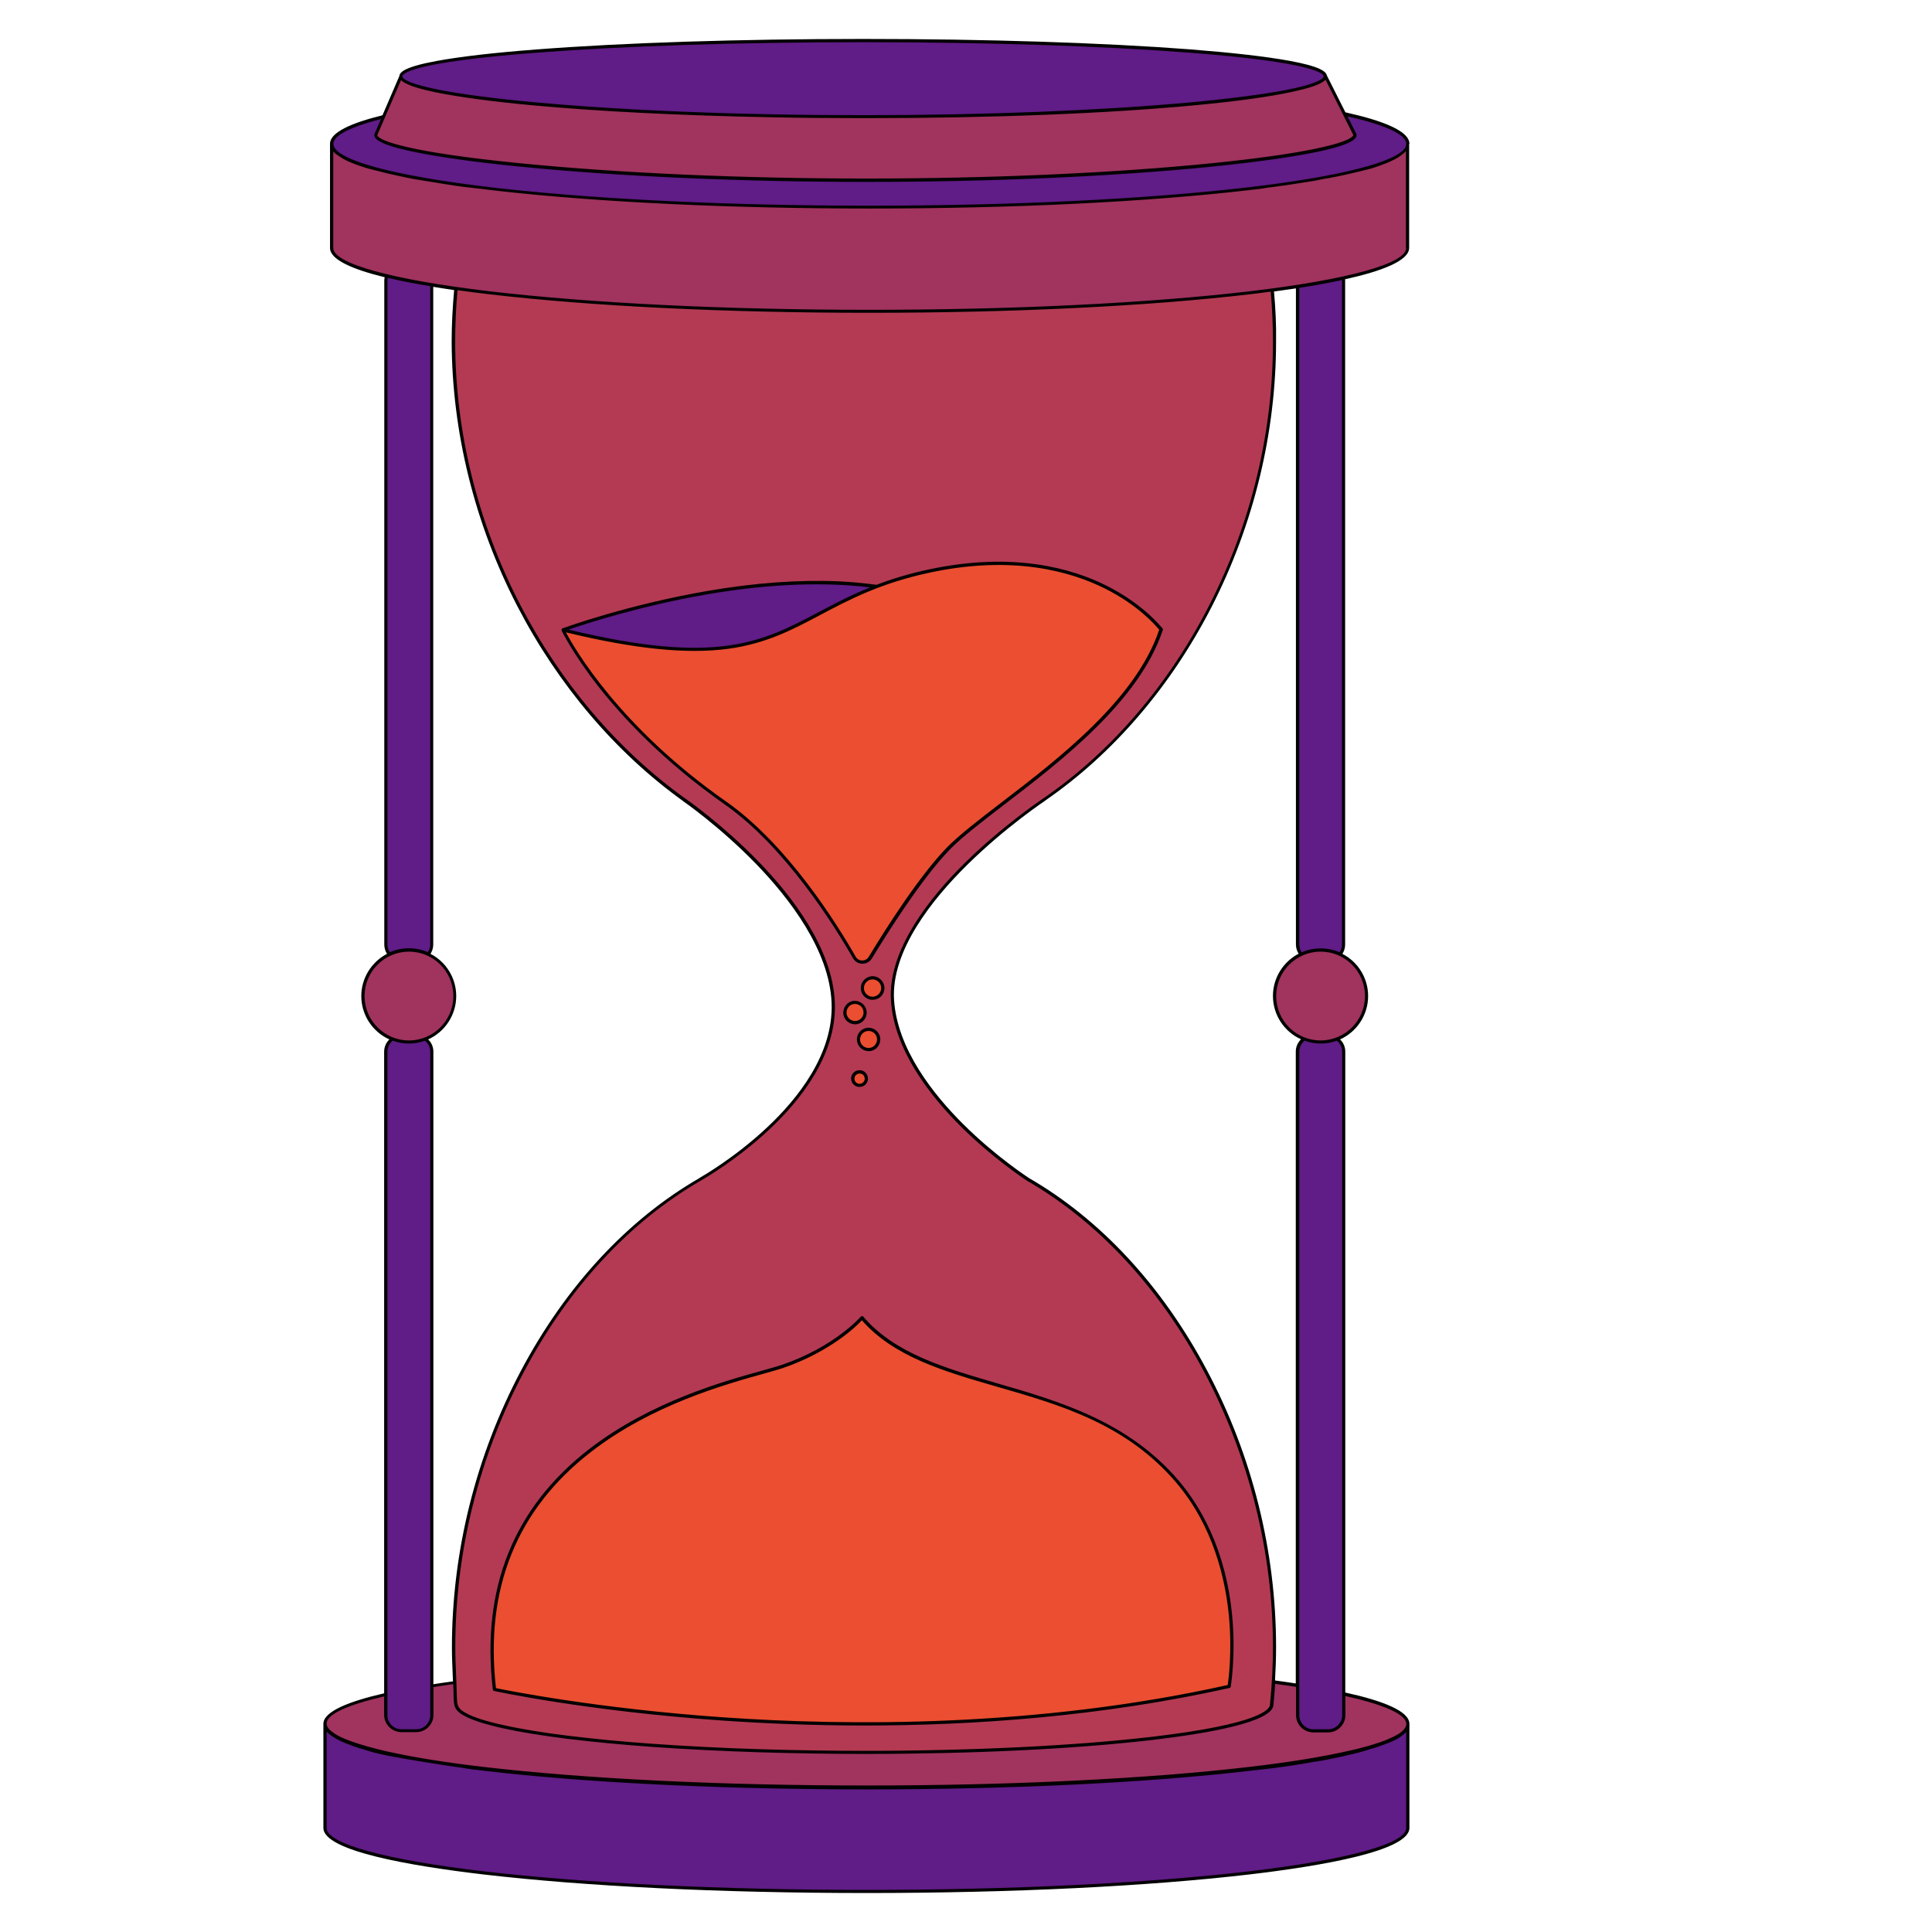 <svg xmlns="http://www.w3.org/2000/svg" xmlns:xlink="http://www.w3.org/1999/xlink" width="500" zoomAndPan="magnify" viewBox="0 0 375 375" height="500" preserveAspectRatio="xMidYMid meet" version="1.0"><defs><g/><clipPath id="eee4cd1ab6"><path d="M 63 7.461 L 273.52 7.461 L 273.52 367.461 L 63 367.461 Z M 63 7.461 " clip-rule="nonzero"/></clipPath><clipPath id="d884ce1f6d"><path d="M 63 14 L 273.52 14 L 273.52 347 L 63 347 Z M 63 14 " clip-rule="nonzero"/></clipPath><clipPath id="3e9dbb10fc"><path d="M 62.77 7.461 L 273.52 7.461 L 273.52 367.461 L 62.77 367.461 Z M 62.77 7.461 " clip-rule="nonzero"/></clipPath></defs><g fill="#000000" fill-opacity="1"><g transform="translate(154.254, 226.25)"><g><path d="M 27.406 0 L 21.469 0 L 19.312 -6.578 L 8.375 -6.578 L 6.234 0 L 0.438 0 L 10.297 -28.562 L 17.547 -28.562 Z M 13.578 -22.594 L 9.906 -11.328 L 17.75 -11.328 L 14.062 -22.594 Z M 13.578 -22.594 "/></g></g></g><g clip-path="url(#eee4cd1ab6)"><path fill="#601c87" d="M 257.262 14.793 C 257.262 18.625 217.086 22.633 167.539 22.633 C 117.988 22.633 77.816 18.625 77.816 14.793 C 77.816 10.965 117.988 7.863 167.539 7.863 C 217.086 7.863 257.262 10.988 257.262 14.793 Z M 260.941 22.102 L 262.98 26.184 C 262.98 30.016 220.641 35.008 168.141 35.008 C 115.645 35.008 72.902 30.016 72.902 26.184 L 74.438 22.633 C 67.984 24.246 64.355 26.035 64.355 27.926 C 64.355 34.73 111.109 40.25 168.797 40.25 C 226.488 40.25 273.238 34.73 273.238 27.926 C 273.266 25.809 268.805 23.84 260.941 22.102 Z M 168.168 346.918 C 110.125 346.918 63.07 341.398 63.07 334.594 L 63.07 354.805 C 63.07 361.609 110.125 367.129 168.168 367.129 C 226.211 367.129 273.266 361.609 273.266 354.805 L 273.266 334.594 C 273.266 341.422 226.211 346.918 168.168 346.918 Z M 80.789 335.953 L 77.918 335.953 C 76.254 335.953 74.891 334.594 74.891 332.93 L 74.891 204.117 C 74.891 202.453 76.254 201.094 77.918 201.094 L 80.789 201.094 C 82.453 201.094 83.812 202.453 83.812 204.117 L 83.812 332.93 C 83.84 334.594 82.477 335.953 80.789 335.953 Z M 257.789 335.953 L 254.918 335.953 C 253.254 335.953 251.891 334.594 251.891 332.93 L 251.891 204.117 C 251.891 202.453 253.254 201.094 254.918 201.094 L 257.789 201.094 C 259.453 201.094 260.812 202.453 260.812 204.117 L 260.812 332.93 C 260.812 334.594 259.453 335.953 257.789 335.953 Z M 109.242 122.285 C 109.242 122.285 142.535 109.934 170.16 113.867 C 151.586 120.973 148.156 131.859 109.242 122.285 Z M 83.84 55.293 L 83.84 183.324 C 83.84 184.988 82.477 186.352 80.816 186.352 L 77.918 186.352 C 76.254 186.352 74.891 184.988 74.891 183.324 L 74.891 54.512 C 74.891 54.188 74.941 53.859 75.043 53.555 C 77.59 54.16 80.512 54.742 83.84 55.293 Z M 260.762 53.984 C 260.789 54.16 260.812 54.336 260.812 54.539 L 260.812 183.352 C 260.812 185.016 259.453 186.375 257.789 186.375 L 254.918 186.375 C 253.254 186.375 251.891 185.016 251.891 183.352 L 251.891 55.598 C 255.168 55.094 258.168 54.539 260.762 53.984 Z M 260.762 53.984 " fill-opacity="1" fill-rule="nonzero"/></g><path fill="#b43a53" d="M 247.43 66.332 C 247.43 62.957 247.281 59.605 246.953 56.305 C 227.824 58.848 199.898 60.438 168.824 60.438 C 136.562 60.438 107.707 58.723 88.551 56 C 88.223 59.379 88.047 62.832 88.047 66.309 C 88.047 102.93 106.875 136.625 132.734 155.199 C 132.734 155.199 160.934 174.578 161.742 194.668 C 162.496 214.023 135.984 228.891 135.984 228.891 C 107.781 245.121 88.074 281.668 88.074 319.75 C 88.074 323.352 88.25 326.906 88.602 330.41 C 88.527 330.562 88.5 330.711 88.5 330.887 C 88.5 336.004 123.961 340.164 167.688 340.164 C 211.414 340.164 246.875 336.004 246.875 330.887 C 247.254 327.234 247.457 323.527 247.457 319.75 C 247.457 281.668 227.746 245.148 199.547 228.891 C 199.547 228.891 174.492 212.789 173.309 194.164 C 172.125 175.539 202.77 155.223 202.77 155.223 C 229.082 137.078 247.43 102.93 247.43 66.332 Z M 109.242 122.285 C 109.242 122.285 142.535 109.934 170.16 113.867 C 151.586 120.973 148.156 131.859 109.242 122.285 Z M 109.242 122.285 " fill-opacity="1" fill-rule="nonzero"/><path fill="#eb4e31" d="M 180.418 110.844 C 207.434 105.047 221.219 117.598 224.547 121.227 C 225.051 121.781 225.227 122.586 224.949 123.293 C 218.043 141.793 192.363 156.184 184.098 164.625 C 178.754 170.094 172.199 180.426 169.074 185.543 C 168.27 186.855 166.352 186.828 165.598 185.492 C 161.891 179.066 152.414 163.996 140.723 155.805 C 117.383 139.473 109.242 122.258 109.242 122.258 C 154.355 133.375 151.762 116.992 180.418 110.844 Z M 95.988 327.914 C 95.988 327.914 166.758 343.391 238.586 327.336 C 238.586 327.336 242.641 304.172 228.555 287.59 C 210.457 266.32 180.719 271.461 167.336 255.785 C 167.336 255.785 162.27 261.707 151.812 265.262 C 142.738 268.309 90.09 277.586 95.988 327.914 Z M 169.402 189.801 C 168.293 189.777 167.387 190.66 167.359 191.742 C 167.336 192.852 168.219 193.758 169.301 193.785 C 170.41 193.809 171.316 192.926 171.344 191.844 C 171.367 190.734 170.512 189.828 169.402 189.801 Z M 166 194.566 C 164.918 194.539 164.008 195.398 163.984 196.48 C 163.957 197.566 164.816 198.473 165.898 198.496 C 166.984 198.523 167.891 197.664 167.914 196.582 C 167.941 195.5 167.086 194.59 166 194.566 Z M 168.621 199.809 C 167.539 199.781 166.629 200.641 166.605 201.723 C 166.578 202.809 167.438 203.715 168.52 203.738 C 169.605 203.766 170.512 202.906 170.535 201.824 C 170.562 200.742 169.707 199.832 168.621 199.809 Z M 166.855 208.051 C 166.125 208.023 165.52 208.605 165.496 209.336 C 165.473 210.066 166.051 210.672 166.781 210.695 C 167.512 210.723 168.117 210.141 168.141 209.41 C 168.168 208.652 167.59 208.051 166.855 208.051 Z M 166.855 208.051 " fill-opacity="1" fill-rule="nonzero"/><g clip-path="url(#d884ce1f6d)"><path fill="#a1335f" d="M 257.262 14.742 L 263.008 26.16 C 263.008 29.992 220.664 34.98 168.168 34.98 C 115.672 34.98 72.926 29.992 72.926 26.16 L 77.816 14.793 C 77.992 18.551 115.672 22.633 168.168 22.633 C 220.641 22.633 257.133 18.5 257.262 14.742 Z M 260.812 328.797 L 260.812 332.93 C 260.812 334.594 259.453 335.953 257.789 335.953 L 254.918 335.953 C 253.254 335.953 251.891 334.594 251.891 332.93 L 251.891 327.16 C 250.406 326.93 248.844 326.703 247.23 326.477 C 247.129 327.941 247.027 329.402 246.875 330.863 C 246.875 335.98 211.414 340.137 167.688 340.137 C 123.961 340.137 88.5 335.98 88.5 330.863 C 88.5 330.711 88.527 330.562 88.602 330.383 C 88.477 329.125 88.375 327.863 88.301 326.578 C 86.762 326.781 85.277 327.008 83.84 327.234 L 83.84 332.906 C 83.84 334.566 82.477 335.93 80.816 335.93 L 77.918 335.93 C 76.254 335.93 74.891 334.566 74.891 332.906 L 74.891 328.898 C 67.355 330.586 63.098 332.527 63.098 334.566 C 63.098 341.371 110.152 346.891 168.191 346.891 C 226.234 346.891 273.289 341.371 273.289 334.566 C 273.266 332.5 268.754 330.535 260.812 328.797 Z M 168.824 40.223 C 111.133 40.223 64.383 34.703 64.383 27.898 L 64.383 48.137 C 64.383 54.941 111.133 60.461 168.824 60.461 C 226.512 60.461 273.266 54.941 273.266 48.137 L 273.266 27.926 C 273.266 34.703 226.488 40.223 168.824 40.223 Z M 79.352 184.383 C 74.414 184.383 70.43 188.391 70.43 193.305 C 70.43 198.246 74.438 202.227 79.352 202.227 C 84.266 202.227 88.273 198.219 88.273 193.305 C 88.273 188.391 84.293 184.383 79.352 184.383 Z M 256.352 184.383 C 251.414 184.383 247.43 188.391 247.43 193.305 C 247.43 198.246 251.438 202.227 256.352 202.227 C 261.293 202.227 265.273 198.219 265.273 193.305 C 265.273 188.391 261.266 184.383 256.352 184.383 Z M 256.352 184.383 " fill-opacity="1" fill-rule="nonzero"/></g><g clip-path="url(#3e9dbb10fc)"><path fill="#020101" d="M 214.793 113.691 C 208.09 110.312 196.648 107.035 180.34 110.516 C 176.434 111.348 173.082 112.379 170.133 113.512 C 167.766 113.188 165.32 112.957 162.75 112.832 C 155.113 112.504 146.57 113.109 137.344 114.699 C 121.645 117.395 109.27 121.93 109.145 121.98 C 109.117 121.98 109.117 122.008 109.094 122.008 C 109.094 122.008 109.066 122.008 109.066 122.031 C 109.043 122.059 109.016 122.059 109.016 122.082 C 109.016 122.082 109.016 122.082 109.016 122.109 C 108.992 122.133 108.992 122.133 108.992 122.156 C 108.992 122.156 108.992 122.184 108.992 122.184 C 108.992 122.207 108.992 122.207 108.992 122.234 C 108.992 122.234 108.992 122.258 108.992 122.258 C 108.992 122.285 108.992 122.285 108.992 122.309 C 108.992 122.309 108.992 122.336 108.992 122.336 C 108.992 122.359 108.992 122.359 109.016 122.387 C 109.016 122.387 109.016 122.387 109.016 122.41 C 109.043 122.461 111.133 126.82 116.047 133.121 C 120.586 138.918 128.523 147.613 140.598 156.082 C 152.441 164.371 162.02 179.773 165.57 185.996 C 165.949 186.652 166.629 187.055 167.387 187.055 C 167.387 187.055 167.41 187.055 167.41 187.055 C 168.168 187.055 168.824 186.676 169.227 186.047 C 171.949 181.562 178.879 170.496 184.398 164.852 C 186.742 162.457 190.523 159.559 194.883 156.207 C 205.973 147.715 221.168 136.043 225.707 122.258 C 225.73 122.156 225.73 122.059 225.656 121.98 C 225.453 121.805 222.102 117.371 214.793 113.691 Z M 137.445 115.328 C 146.57 113.766 158.012 112.684 168.875 114.016 C 165.066 115.555 161.867 117.242 158.918 118.805 C 147.98 124.602 139.309 129.191 110.352 122.207 C 113.578 121.098 124.363 117.57 137.445 115.328 Z M 194.43 155.727 C 190.043 159.082 186.262 162.004 183.871 164.422 C 178.5 169.918 172 180.125 168.621 185.719 C 168.344 186.172 167.867 186.449 167.336 186.426 C 166.809 186.426 166.328 186.148 166.074 185.668 C 162.496 179.395 152.871 163.918 140.898 155.551 C 120.359 141.188 111.535 125.938 109.848 122.738 C 123.281 125.988 133.285 126.996 141.301 125.938 C 148.711 124.93 153.801 122.234 159.223 119.359 C 164.691 116.461 170.863 113.188 180.465 111.145 C 196.598 107.691 207.863 110.918 214.492 114.246 C 220.992 117.496 224.395 121.477 225 122.234 C 220.465 135.766 205.418 147.309 194.43 155.727 Z M 273.566 27.898 C 273.566 25.402 268.273 23.387 261.141 21.801 L 257.539 14.641 C 257.41 13.938 256.352 12.902 250.227 11.793 C 245.691 10.965 239.215 10.23 230.973 9.578 C 214.035 8.293 191.504 7.559 167.539 7.559 C 143.57 7.559 121.012 8.293 104.078 9.602 C 95.836 10.23 89.359 10.988 84.82 11.82 C 78.469 12.98 77.562 14.039 77.512 14.77 L 74.238 22.379 C 68.262 23.84 64.055 25.68 64.055 27.898 L 64.055 48.137 C 64.055 50.406 68.465 52.297 74.664 53.809 C 74.613 54.035 74.59 54.285 74.59 54.539 L 74.59 183.352 C 74.59 184.004 74.793 184.637 75.117 185.141 C 72.172 186.676 70.129 189.777 70.129 193.332 C 70.129 197.086 72.371 200.312 75.574 201.75 C 74.969 202.355 74.562 203.184 74.562 204.117 L 74.562 328.672 C 67.734 330.234 62.77 332.199 62.77 334.594 L 62.77 354.805 C 62.77 359.266 79.656 362.164 93.82 363.828 C 113.68 366.148 140.09 367.434 168.168 367.434 C 196.242 367.434 222.656 366.148 242.516 363.828 C 256.68 362.164 273.566 359.242 273.566 354.805 L 273.566 334.594 C 273.566 332.098 268.273 330.082 261.117 328.52 L 261.117 204.117 C 261.117 203.184 260.738 202.355 260.109 201.75 C 263.309 200.312 265.551 197.062 265.551 193.332 C 265.551 189.777 263.535 186.676 260.562 185.141 C 260.891 184.609 261.09 184.004 261.09 183.352 L 261.09 54.512 C 261.09 54.414 261.09 54.312 261.066 54.211 C 268.223 52.625 273.516 50.605 273.516 48.113 L 273.516 27.898 C 273.566 27.926 273.566 27.926 273.566 27.898 Z M 104.129 10.23 C 121.062 8.922 143.594 8.191 167.539 8.191 C 191.48 8.191 214.012 8.922 230.949 10.23 C 255.094 12.098 256.855 14.289 256.934 14.793 C 256.883 15.297 255.824 15.902 253.43 16.582 C 252.57 16.836 251.488 17.086 250.129 17.363 C 245.617 18.273 238.988 19.129 230.922 19.883 C 213.434 21.473 190.977 22.355 167.715 22.355 C 161.516 22.355 155.391 22.305 149.441 22.18 C 132.734 21.852 117.055 21.07 104.102 19.883 C 96.062 19.152 89.41 18.273 84.898 17.363 C 79.805 16.332 78.496 15.5 78.195 15.07 C 78.145 14.996 78.094 14.895 78.094 14.82 C 78.145 14.34 79.527 12.121 104.129 10.23 Z M 77.84 15.551 C 78.094 15.801 78.496 16.078 79.176 16.383 C 80.211 16.859 81.898 17.363 84.57 17.918 C 88.98 18.828 95.484 19.707 103.348 20.438 C 116.199 21.625 132.152 22.43 149.469 22.758 C 155.391 22.883 161.438 22.934 167.539 22.934 C 167.613 22.934 167.664 22.934 167.738 22.934 C 167.891 22.934 168.016 22.934 168.168 22.934 C 192.465 22.934 215.273 22.027 232.383 20.391 C 240.098 19.656 246.449 18.777 250.73 17.844 C 251.539 17.668 252.27 17.492 252.898 17.34 C 255.648 16.633 256.805 16.004 257.285 15.473 L 262.68 26.211 C 262.453 27.27 256.48 29.539 235.234 31.68 C 216.18 33.594 192.363 34.652 168.168 34.652 C 143.949 34.652 120.055 33.594 100.902 31.68 C 79.43 29.562 73.43 27.293 73.227 26.234 Z M 70.758 193.332 C 70.758 188.594 74.613 184.711 79.379 184.711 C 84.141 184.711 87.996 188.566 87.996 193.332 C 87.996 198.07 84.141 201.949 79.379 201.949 C 74.613 201.949 70.758 198.07 70.758 193.332 Z M 75.195 183.324 L 75.195 54.512 C 75.195 54.312 75.219 54.109 75.27 53.934 C 77.789 54.539 80.613 55.066 83.512 55.547 L 83.512 183.301 C 83.512 183.855 83.336 184.383 83.031 184.812 C 81.898 184.309 80.664 184.055 79.352 184.055 C 78.043 184.055 76.809 184.332 75.672 184.812 C 75.371 184.41 75.195 183.879 75.195 183.324 Z M 100.422 117.672 C 108.359 132.969 119.449 146.023 132.504 155.426 C 132.531 155.449 132.531 155.449 132.555 155.477 C 132.633 155.527 139.664 160.391 146.719 167.648 C 153.195 174.328 161.012 184.434 161.414 194.691 C 161.793 204.57 154.836 213.266 148.914 218.812 C 142.484 224.859 135.859 228.59 135.809 228.613 C 135.781 228.613 135.781 228.641 135.758 228.664 C 121.82 236.707 109.848 249.609 101.152 265.992 C 92.383 282.523 87.719 301.125 87.719 319.75 C 87.719 321.562 87.797 323.402 87.871 325.191 C 87.898 325.57 87.898 325.949 87.922 326.352 C 86.637 326.527 85.375 326.703 84.117 326.906 L 84.117 204.117 C 84.117 203.184 83.738 202.355 83.109 201.75 C 86.309 200.312 88.551 197.062 88.551 193.332 C 88.551 189.777 86.535 186.676 83.562 185.141 C 83.891 184.609 84.09 184.004 84.09 183.352 L 84.09 55.672 C 85.426 55.898 86.789 56.102 88.148 56.305 C 87.848 59.656 87.668 63.031 87.668 66.359 C 87.746 83.898 92.129 101.668 100.422 117.672 Z M 247.281 56.582 C 248.691 56.379 250.129 56.176 251.539 55.977 L 251.539 183.324 C 251.539 183.98 251.742 184.609 252.066 185.113 C 249.121 186.652 247.078 189.754 247.078 193.305 C 247.078 197.062 249.32 200.285 252.523 201.723 C 251.918 202.328 251.512 203.16 251.512 204.094 L 251.512 326.754 C 250.18 326.555 248.844 326.352 247.48 326.176 C 247.605 324.008 247.684 321.84 247.684 319.699 C 247.684 301.074 243.047 282.473 234.25 265.941 C 225.555 249.559 213.582 236.656 199.645 228.613 C 199.645 228.613 199.621 228.59 199.621 228.59 C 199.57 228.539 193.297 224.508 186.996 218.23 C 181.199 212.484 174.141 203.613 173.535 194.086 C 172.93 184.586 180.922 174.578 187.727 167.875 C 195.137 160.566 202.77 155.477 202.848 155.426 C 202.871 155.426 202.871 155.402 202.898 155.375 C 216.055 146.301 227.219 133.297 235.184 117.773 C 243.348 101.82 247.684 84 247.684 66.258 C 247.734 63.082 247.582 59.832 247.281 56.582 Z M 234.68 117.547 C 226.766 132.996 215.648 145.926 202.543 154.945 C 202.52 154.945 202.52 154.973 202.492 154.973 C 201.789 155.449 194.453 160.441 187.32 167.449 C 180.418 174.254 172.328 184.41 172.93 194.164 C 173.535 203.891 180.695 212.887 186.59 218.734 C 192.613 224.707 198.586 228.664 199.242 229.117 C 199.27 229.145 199.293 229.145 199.32 229.168 C 213.18 237.16 225.074 249.988 233.719 266.27 C 242.441 282.727 247.078 301.199 247.078 319.75 C 247.078 323.43 246.875 327.16 246.5 330.836 C 246.5 330.836 246.5 330.863 246.5 330.863 C 246.5 331.695 244.836 334.617 223.59 337.113 C 208.645 338.852 188.785 339.836 167.637 339.836 C 164.488 339.836 161.336 339.809 158.238 339.758 C 154.531 339.711 150.828 339.633 147.223 339.508 C 143.672 339.406 140.168 339.254 136.816 339.078 C 133.488 338.902 130.211 338.727 127.113 338.5 C 123.988 338.273 121.09 338.047 118.242 337.77 C 115.395 337.492 112.797 337.215 110.301 336.91 C 107.809 336.609 105.539 336.281 103.422 335.93 C 101.277 335.574 99.414 335.223 97.727 334.844 C 95.988 334.469 94.574 334.09 93.316 333.688 C 92.383 333.383 91.301 333.004 90.34 332.449 C 89.434 331.945 88.879 331.441 88.754 330.512 C 88.703 330.156 88.703 329.805 88.68 329.453 C 88.652 327.988 88.578 326.504 88.527 325.09 C 88.449 323.328 88.375 321.488 88.375 319.672 C 88.375 301.148 92.988 282.648 101.734 266.191 C 110.379 249.887 122.273 237.059 136.137 229.094 C 136.16 229.094 136.16 229.07 136.184 229.07 C 136.891 228.664 143.191 224.984 149.34 219.215 C 155.363 213.57 162.445 204.723 162.043 194.617 C 161.641 184.156 153.727 173.898 147.148 167.145 C 140.395 160.188 133.641 155.426 132.961 154.945 C 132.961 154.945 132.934 154.922 132.91 154.922 C 119.902 145.57 108.867 132.594 100.953 117.344 C 92.711 101.418 88.352 83.773 88.352 66.285 C 88.352 62.98 88.5 59.656 88.805 56.328 C 90.844 56.605 92.91 56.883 94.902 57.109 C 114.637 59.43 140.871 60.715 168.797 60.715 C 196.699 60.715 222.957 59.43 242.691 57.109 C 244.004 56.957 245.312 56.781 246.648 56.605 C 246.926 59.832 247.078 63.082 247.078 66.285 C 247.102 83.977 242.82 101.668 234.68 117.547 Z M 75.195 204.117 C 75.195 203.262 75.598 202.504 76.227 202 C 77.211 202.355 78.27 202.555 79.352 202.555 C 80.461 202.555 81.52 202.355 82.477 202 C 83.109 202.504 83.512 203.262 83.512 204.117 L 83.512 332.93 C 83.512 334.418 82.301 335.652 80.789 335.652 L 77.918 335.652 C 76.43 335.652 75.195 334.441 75.195 332.93 Z M 272.938 354.832 C 272.938 357.855 261.543 360.98 242.441 363.223 C 222.605 365.543 196.219 366.828 168.168 366.828 C 140.117 366.828 113.73 365.543 93.895 363.223 C 74.793 360.98 63.398 357.855 63.398 354.832 L 63.398 336.078 C 63.426 336.105 63.449 336.129 63.477 336.156 C 63.5 336.18 63.523 336.207 63.523 336.23 C 63.574 336.281 63.625 336.332 63.652 336.355 C 63.676 336.383 63.676 336.383 63.703 336.406 C 63.777 336.457 63.828 336.535 63.902 336.586 C 63.93 336.586 63.93 336.609 63.953 336.609 C 64.004 336.66 64.078 336.711 64.129 336.762 C 64.156 336.785 64.18 336.812 64.207 336.812 C 64.258 336.836 64.309 336.887 64.355 336.91 C 64.383 336.938 64.434 336.961 64.457 336.988 C 64.508 337.012 64.559 337.062 64.609 337.09 C 64.633 337.113 64.684 337.137 64.711 337.164 C 64.762 337.188 64.812 337.238 64.859 337.266 C 64.91 337.289 64.938 337.316 64.988 337.34 C 65.039 337.367 65.113 337.414 65.164 337.441 C 65.215 337.465 65.238 337.492 65.289 337.516 C 65.363 337.543 65.414 337.594 65.492 337.617 C 65.543 337.645 65.566 337.668 65.617 337.691 C 65.691 337.742 65.77 337.77 65.871 337.82 C 65.895 337.844 65.918 337.844 65.969 337.871 C 66.07 337.918 66.195 337.969 66.297 338.02 C 66.348 338.047 66.375 338.047 66.422 338.07 C 66.5 338.098 66.574 338.148 66.676 338.172 C 66.727 338.195 66.777 338.223 66.828 338.246 C 66.902 338.273 66.977 338.297 67.055 338.348 C 67.105 338.375 67.156 338.398 67.23 338.426 C 67.305 338.449 67.383 338.473 67.457 338.5 C 67.508 338.523 67.582 338.551 67.633 338.574 C 67.711 338.602 67.785 338.625 67.859 338.652 C 67.91 338.676 67.984 338.703 68.035 338.727 C 68.113 338.75 68.188 338.777 68.262 338.801 C 68.312 338.828 68.391 338.852 68.441 338.879 C 68.516 338.902 68.617 338.93 68.691 338.977 C 68.742 339.004 68.816 339.027 68.867 339.027 C 68.969 339.055 69.094 339.105 69.195 339.129 C 69.246 339.156 69.273 339.156 69.32 339.18 C 69.473 339.23 69.625 339.281 69.777 339.332 C 69.852 339.355 69.902 339.383 69.977 339.383 C 70.078 339.406 70.152 339.434 70.254 339.457 C 70.332 339.484 70.406 339.508 70.48 339.531 C 70.559 339.559 70.656 339.582 70.734 339.609 C 70.809 339.633 70.883 339.66 70.961 339.684 C 71.035 339.711 71.137 339.734 71.211 339.762 C 71.289 339.785 71.363 339.809 71.465 339.836 C 71.539 339.859 71.641 339.887 71.715 339.91 C 71.793 339.938 71.895 339.961 71.969 339.988 C 72.07 340.012 72.145 340.035 72.246 340.062 C 72.32 340.086 72.398 340.113 72.496 340.137 C 72.598 340.164 72.699 340.188 72.801 340.215 C 72.875 340.238 72.953 340.266 73.027 340.266 C 73.152 340.289 73.277 340.312 73.406 340.363 C 73.504 340.391 73.633 340.414 73.734 340.441 C 73.859 340.465 73.961 340.492 74.086 340.516 C 74.16 340.543 74.262 340.566 74.336 340.566 C 74.438 340.59 74.539 340.617 74.641 340.641 C 74.742 340.668 74.816 340.691 74.918 340.691 C 75.02 340.719 75.117 340.742 75.195 340.77 C 75.297 340.793 75.395 340.82 75.473 340.82 C 75.574 340.844 75.672 340.867 75.75 340.867 C 75.848 340.895 75.949 340.918 76.027 340.918 C 76.125 340.945 76.227 340.969 76.305 340.969 C 76.402 340.996 76.504 341.02 76.605 341.02 C 76.707 341.047 76.809 341.07 76.906 341.07 C 77.008 341.094 77.109 341.121 77.211 341.121 C 77.312 341.145 77.414 341.172 77.512 341.172 C 77.613 341.195 77.688 341.195 77.789 341.223 C 77.918 341.246 78.043 341.273 78.168 341.297 C 78.344 341.324 78.496 341.371 78.672 341.398 C 78.773 341.422 78.875 341.422 78.977 341.449 C 79.074 341.473 79.203 341.5 79.301 341.5 C 79.402 341.523 79.504 341.523 79.578 341.551 C 79.68 341.574 79.805 341.598 79.906 341.598 C 80.008 341.625 80.109 341.625 80.184 341.648 C 80.285 341.676 80.41 341.699 80.512 341.699 C 80.613 341.727 80.688 341.727 80.789 341.75 C 80.891 341.777 81.016 341.801 81.117 341.801 C 81.219 341.828 81.32 341.828 81.395 341.852 C 81.496 341.875 81.621 341.875 81.723 341.902 C 81.824 341.926 81.922 341.926 82.023 341.953 C 82.125 341.977 82.227 341.977 82.352 342.004 C 82.453 342.027 82.555 342.027 82.656 342.055 C 83.082 342.129 83.484 342.18 83.914 342.254 C 84.016 342.281 84.117 342.281 84.219 342.305 C 84.316 342.332 84.445 342.332 84.543 342.355 C 84.645 342.379 84.746 342.379 84.848 342.406 C 84.973 342.43 85.074 342.43 85.199 342.457 C 85.301 342.48 85.402 342.48 85.504 342.508 C 85.629 342.531 85.73 342.531 85.855 342.559 C 85.957 342.582 86.059 342.582 86.156 342.609 C 86.285 342.633 86.383 342.633 86.512 342.656 C 86.609 342.684 86.711 342.684 86.812 342.707 C 86.938 342.734 87.039 342.734 87.164 342.758 C 87.266 342.785 87.367 342.785 87.492 342.809 C 87.594 342.836 87.695 342.836 87.82 342.859 C 87.945 342.883 88.047 342.883 88.172 342.91 C 88.352 342.934 88.551 342.961 88.727 342.984 C 88.855 343.012 88.957 343.012 89.082 343.035 C 89.207 343.062 89.309 343.062 89.434 343.086 C 89.535 343.113 89.637 343.113 89.738 343.137 C 89.836 343.16 89.965 343.16 90.062 343.188 C 90.164 343.211 90.266 343.211 90.367 343.238 C 90.469 343.262 90.594 343.262 90.695 343.289 C 90.793 343.312 90.922 343.312 91.023 343.34 C 91.121 343.363 91.223 343.363 91.324 343.387 C 91.426 343.414 91.551 343.414 91.652 343.438 C 91.754 343.438 91.852 343.465 91.953 343.465 C 92.082 343.488 92.18 343.488 92.309 343.516 C 92.406 343.516 92.508 343.539 92.609 343.539 C 92.734 343.566 92.863 343.566 92.961 343.59 C 93.062 343.59 93.141 343.617 93.238 343.617 C 93.414 343.641 93.566 343.664 93.742 343.664 C 93.793 343.664 93.82 343.664 93.871 343.691 C 95.105 343.844 96.34 343.969 97.625 344.121 C 117.008 346.188 141.855 347.32 168.219 347.32 C 196.293 347.32 222.707 346.035 242.566 343.715 C 243.02 343.664 243.449 343.617 243.902 343.566 C 243.902 343.566 243.926 343.566 243.926 343.566 C 244.129 343.539 244.332 343.516 244.531 343.488 C 244.559 343.488 244.582 343.488 244.609 343.488 C 244.809 343.465 244.984 343.438 245.188 343.414 C 245.215 343.414 245.238 343.414 245.262 343.414 C 245.465 343.387 245.641 343.363 245.844 343.34 C 245.867 343.34 245.895 343.34 245.945 343.34 C 246.145 343.312 246.348 343.289 246.547 343.262 C 246.574 343.262 246.574 343.262 246.598 343.262 C 247.48 343.137 248.387 343.035 249.27 342.91 C 249.297 342.91 249.348 342.91 249.371 342.883 C 249.547 342.859 249.75 342.836 249.926 342.809 C 249.977 342.809 250.027 342.785 250.078 342.785 C 250.254 342.758 250.43 342.734 250.605 342.707 C 250.656 342.707 250.707 342.684 250.758 342.684 C 250.934 342.656 251.109 342.633 251.285 342.605 C 251.336 342.605 251.363 342.605 251.414 342.582 C 251.613 342.559 251.816 342.531 252.02 342.48 C 252.043 342.48 252.043 342.48 252.066 342.48 C 252.723 342.379 253.402 342.281 254.059 342.152 C 254.086 342.152 254.109 342.152 254.16 342.129 C 254.336 342.102 254.512 342.078 254.715 342.027 C 254.766 342.027 254.816 342.004 254.867 342.004 C 255.016 341.977 255.191 341.953 255.344 341.926 C 255.395 341.926 255.469 341.902 255.52 341.902 C 255.672 341.875 255.824 341.852 255.973 341.824 C 256.023 341.824 256.102 341.801 256.152 341.801 C 256.301 341.777 256.453 341.75 256.629 341.727 C 256.68 341.727 256.73 341.699 256.781 341.699 C 256.957 341.676 257.133 341.625 257.309 341.598 C 257.336 341.598 257.359 341.598 257.387 341.574 C 257.812 341.5 258.219 341.422 258.645 341.32 C 258.645 341.32 258.672 341.32 258.672 341.32 C 258.871 341.297 259.051 341.246 259.25 341.195 C 259.301 341.195 259.352 341.172 259.375 341.172 C 259.527 341.145 259.68 341.121 259.832 341.07 C 259.883 341.07 259.93 341.043 260.008 341.043 C 260.16 341.02 260.285 340.996 260.434 340.945 C 260.484 340.945 260.562 340.918 260.613 340.918 C 260.738 340.895 260.891 340.867 261.016 340.816 C 261.066 340.793 261.141 340.793 261.191 340.766 C 261.344 340.742 261.469 340.719 261.594 340.668 C 261.645 340.668 261.695 340.641 261.746 340.641 C 261.898 340.617 262.047 340.566 262.199 340.539 C 262.227 340.539 262.273 340.516 262.301 340.516 C 262.68 340.441 263.055 340.34 263.41 340.238 C 263.434 340.238 263.484 340.215 263.512 340.215 C 263.66 340.188 263.789 340.137 263.938 340.113 C 263.988 340.086 264.039 340.086 264.09 340.062 C 264.215 340.035 264.344 340.012 264.441 339.961 C 264.492 339.938 264.57 339.938 264.621 339.91 C 264.719 339.887 264.848 339.859 264.945 339.809 C 264.996 339.785 265.074 339.785 265.125 339.758 C 265.223 339.734 265.352 339.707 265.449 339.66 C 265.5 339.633 265.551 339.633 265.629 339.609 C 265.727 339.582 265.855 339.531 265.953 339.508 C 266.004 339.48 266.055 339.48 266.105 339.457 C 266.23 339.434 266.359 339.383 266.484 339.355 C 266.508 339.355 266.559 339.332 266.586 339.332 C 266.887 339.23 267.215 339.129 267.492 339.027 C 267.543 339.004 267.566 339.004 267.617 338.977 C 267.719 338.953 267.82 338.902 267.922 338.879 C 267.973 338.852 268.023 338.852 268.07 338.828 C 268.172 338.801 268.25 338.75 268.348 338.727 C 268.398 338.699 268.449 338.676 268.5 338.676 C 268.574 338.652 268.676 338.602 268.754 338.574 C 268.805 338.551 268.852 338.523 268.902 338.523 C 268.98 338.5 269.078 338.449 269.156 338.422 C 269.207 338.398 269.258 338.375 269.309 338.375 C 269.383 338.348 269.484 338.297 269.559 338.273 C 269.609 338.246 269.633 338.246 269.684 338.223 C 269.785 338.172 269.859 338.145 269.961 338.098 C 269.988 338.098 270.012 338.07 270.039 338.07 C 270.164 338.02 270.266 337.969 270.391 337.918 C 270.414 337.918 270.414 337.895 270.441 337.895 C 270.543 337.844 270.617 337.793 270.719 337.77 C 270.742 337.742 270.793 337.742 270.82 337.719 C 270.895 337.691 270.969 337.641 271.02 337.617 C 271.07 337.594 271.098 337.566 271.148 337.543 C 271.195 337.516 271.273 337.465 271.324 337.441 C 271.375 337.414 271.398 337.391 271.449 337.363 C 271.5 337.34 271.574 337.289 271.625 337.266 C 271.652 337.238 271.699 337.215 271.727 337.188 C 271.777 337.164 271.828 337.113 271.879 337.086 C 271.902 337.062 271.953 337.039 271.977 337.012 C 272.027 336.961 272.078 336.938 272.129 336.887 C 272.156 336.859 272.18 336.836 272.207 336.836 C 272.254 336.785 272.332 336.734 272.383 336.684 C 272.406 336.684 272.406 336.66 272.434 336.66 C 272.508 336.609 272.582 336.535 272.633 336.484 C 272.66 336.457 272.66 336.457 272.684 336.434 C 272.734 336.383 272.785 336.332 272.809 336.305 C 272.836 336.281 272.859 336.258 272.859 336.23 C 272.887 336.207 272.91 336.18 272.938 336.156 Z M 261.141 329.199 C 268.727 330.887 272.961 332.777 272.961 334.617 C 272.961 334.645 272.961 334.668 272.961 334.695 C 272.961 334.719 272.961 334.746 272.961 334.77 C 272.961 334.793 272.961 334.82 272.961 334.82 C 272.961 334.844 272.961 334.871 272.938 334.895 C 272.938 334.922 272.938 334.922 272.91 334.945 C 272.91 334.973 272.887 334.996 272.887 335.023 C 272.887 335.047 272.859 335.047 272.859 335.07 C 272.859 335.098 272.836 335.121 272.836 335.172 C 272.836 335.199 272.809 335.199 272.809 335.223 C 272.785 335.25 272.785 335.273 272.758 335.324 C 272.758 335.348 272.734 335.348 272.734 335.375 C 272.711 335.398 272.684 335.449 272.66 335.477 C 272.66 335.5 272.633 335.5 272.633 335.527 C 272.609 335.551 272.582 335.602 272.559 335.625 C 272.559 335.625 272.531 335.652 272.531 335.652 C 272.508 335.676 272.484 335.727 272.434 335.754 C 272.434 335.754 272.406 335.777 272.406 335.777 C 272.383 335.805 272.332 335.852 272.305 335.879 C 272.305 335.879 272.281 335.902 272.281 335.902 C 272.23 335.953 272.207 335.98 272.156 336.031 C 272.156 336.031 272.129 336.055 272.129 336.055 C 272.078 336.105 272.027 336.129 272.004 336.18 C 271.977 336.18 271.977 336.207 271.953 336.207 C 271.902 336.23 271.852 336.281 271.801 336.309 C 271.801 336.309 271.777 336.332 271.777 336.332 C 271.727 336.383 271.676 336.406 271.602 336.457 C 271.602 336.457 271.574 336.457 271.574 336.484 C 271.523 336.535 271.449 336.559 271.375 336.609 C 271.375 336.609 271.375 336.609 271.348 336.609 C 271.047 336.785 270.719 336.988 270.34 337.164 C 270.34 337.164 270.34 337.164 270.316 337.164 C 270.039 337.289 269.734 337.441 269.406 337.566 C 269.383 337.566 269.383 337.566 269.355 337.594 C 269.258 337.641 269.156 337.668 269.055 337.719 C 269.055 337.719 269.031 337.719 269.031 337.742 C 268.93 337.793 268.828 337.82 268.703 337.871 C 268.703 337.871 268.703 337.871 268.676 337.871 C 268.449 337.969 268.199 338.047 267.945 338.148 C 267.922 338.148 267.895 338.172 267.871 338.172 C 267.77 338.195 267.668 338.246 267.566 338.273 C 267.543 338.273 267.492 338.297 267.469 338.297 C 267.367 338.324 267.266 338.375 267.141 338.398 C 267.09 338.422 267.039 338.422 266.988 338.449 C 266.887 338.473 266.785 338.5 266.711 338.551 C 266.66 338.574 266.586 338.574 266.535 338.602 C 266.434 338.625 266.359 338.652 266.258 338.676 C 266.207 338.699 266.156 338.699 266.133 338.727 C 266.031 338.75 265.93 338.801 265.805 338.828 C 265.703 338.852 265.629 338.879 265.527 338.902 C 265.477 338.93 265.402 338.93 265.352 338.953 C 265.25 338.977 265.148 339.004 265.047 339.027 C 264.996 339.055 264.922 339.055 264.871 339.078 C 264.746 339.105 264.621 339.156 264.492 339.18 C 264.441 339.18 264.418 339.207 264.367 339.207 C 264.242 339.23 264.141 339.254 264.016 339.305 C 263.965 339.332 263.914 339.332 263.863 339.355 C 263.738 339.383 263.609 339.434 263.484 339.457 C 263.434 339.457 263.383 339.48 263.332 339.48 C 263.184 339.508 263.031 339.559 262.879 339.582 C 262.855 339.582 262.805 339.609 262.781 339.609 C 262.602 339.66 262.426 339.684 262.227 339.734 C 257.184 340.918 250.504 342.027 242.441 342.961 C 222.605 345.277 196.219 346.562 168.168 346.562 C 140.117 346.562 113.73 345.277 93.895 342.961 C 86.512 342.102 80.285 341.094 75.422 340.012 C 73.91 339.684 72.523 339.332 71.289 338.977 C 71.113 338.93 70.961 338.879 70.809 338.828 C 70.43 338.727 70.055 338.602 69.676 338.5 C 69.648 338.5 69.648 338.5 69.625 338.473 C 68.641 338.172 67.758 337.844 67.004 337.543 C 66.977 337.516 66.93 337.516 66.902 337.492 C 65.918 337.09 65.137 336.66 64.586 336.23 C 64.457 336.129 64.332 336.031 64.23 335.953 C 64.129 335.879 64.031 335.754 63.93 335.676 C 63.574 335.297 63.398 334.922 63.398 334.543 C 63.398 332.754 67.383 330.938 74.562 329.273 L 74.562 332.855 C 74.562 334.695 76.078 336.207 77.918 336.207 L 80.789 336.207 C 82.629 336.207 84.141 334.695 84.141 332.855 L 84.141 327.461 C 85.375 327.258 86.66 327.082 87.973 326.883 C 87.996 327.738 88.047 328.594 88.047 329.453 C 88.047 329.828 88.074 330.184 88.125 330.559 C 88.25 331.77 88.98 332.398 90.016 332.98 C 91.047 333.559 92.156 333.938 93.113 334.266 C 94.398 334.668 95.809 335.047 97.574 335.449 C 99.289 335.828 101.152 336.18 103.32 336.535 C 105.465 336.887 107.707 337.188 110.227 337.516 C 112.746 337.82 115.344 338.098 118.191 338.375 C 121.039 338.652 123.938 338.879 127.086 339.105 C 130.188 339.332 133.465 339.508 136.816 339.684 C 140.191 339.859 143.695 339.988 147.25 340.113 C 150.852 340.215 154.559 340.312 158.289 340.363 C 161.387 340.414 164.562 340.441 167.688 340.441 C 188.859 340.441 208.746 339.48 223.715 337.719 C 234.402 336.457 247.129 334.266 247.18 330.863 C 247.305 329.527 247.43 328.168 247.508 326.832 C 248.918 327.031 250.254 327.207 251.562 327.41 L 251.562 332.906 C 251.562 334.746 253.078 336.258 254.918 336.258 L 257.789 336.258 C 259.629 336.258 261.141 334.746 261.141 332.906 Z M 260.512 204.117 L 260.512 332.93 C 260.512 334.418 259.301 335.652 257.789 335.652 L 254.918 335.652 C 253.43 335.652 252.195 334.441 252.195 332.93 L 252.195 204.117 C 252.195 203.262 252.598 202.504 253.227 202 C 254.211 202.355 255.27 202.555 256.352 202.555 C 257.438 202.555 258.52 202.355 259.477 202 C 260.109 202.504 260.512 203.262 260.512 204.117 Z M 264.945 193.332 C 264.945 198.07 261.09 201.949 256.328 201.949 C 251.562 201.949 247.707 198.094 247.707 193.332 C 247.707 188.594 251.562 184.711 256.328 184.711 C 261.09 184.711 264.945 188.566 264.945 193.332 Z M 252.195 183.324 L 252.195 55.875 C 255.066 55.422 257.891 54.918 260.484 54.363 C 260.484 54.414 260.484 54.465 260.484 54.512 L 260.484 183.324 C 260.484 183.879 260.309 184.41 260.008 184.836 C 258.871 184.332 257.637 184.082 256.328 184.082 C 255.016 184.082 253.781 184.359 252.648 184.836 C 252.371 184.41 252.195 183.879 252.195 183.324 Z M 272.938 48.137 C 272.938 51.16 261.594 54.285 242.617 56.531 C 222.91 58.848 196.699 60.133 168.797 60.133 C 140.898 60.133 114.688 58.848 94.98 56.531 C 76.027 54.285 64.684 51.137 64.684 48.137 L 64.684 29.387 C 64.711 29.41 64.734 29.438 64.762 29.461 C 64.785 29.488 64.812 29.512 64.812 29.539 C 64.859 29.586 64.887 29.613 64.938 29.664 C 64.961 29.688 64.988 29.715 64.988 29.715 C 65.062 29.766 65.113 29.84 65.188 29.891 C 65.215 29.891 65.215 29.914 65.238 29.914 C 65.289 29.965 65.363 30.016 65.414 30.043 C 65.441 30.066 65.465 30.094 65.516 30.117 C 65.566 30.141 65.617 30.191 65.668 30.219 C 65.691 30.242 65.742 30.27 65.77 30.293 C 65.82 30.32 65.871 30.367 65.918 30.395 C 65.969 30.418 65.996 30.445 66.047 30.469 C 66.098 30.496 66.148 30.52 66.195 30.57 C 66.246 30.598 66.273 30.621 66.324 30.645 C 66.375 30.672 66.422 30.695 66.473 30.746 C 66.523 30.773 66.574 30.797 66.625 30.824 C 66.676 30.848 66.727 30.875 66.801 30.922 C 66.852 30.949 66.902 30.973 66.953 31 C 67.004 31.023 67.078 31.051 67.129 31.102 C 67.18 31.125 67.23 31.152 67.281 31.176 C 67.383 31.227 67.508 31.277 67.609 31.328 C 67.66 31.352 67.711 31.379 67.758 31.402 C 67.836 31.426 67.887 31.453 67.961 31.477 C 68.012 31.504 68.086 31.527 68.137 31.555 C 68.188 31.578 68.262 31.605 68.312 31.629 C 68.391 31.656 68.441 31.68 68.516 31.703 C 68.566 31.73 68.641 31.754 68.691 31.781 C 68.77 31.805 68.816 31.832 68.895 31.855 C 68.945 31.883 69.02 31.906 69.094 31.934 C 69.172 31.957 69.246 31.98 69.32 32.008 C 69.398 32.031 69.449 32.059 69.523 32.082 C 69.598 32.109 69.676 32.133 69.75 32.16 C 69.824 32.184 69.875 32.207 69.953 32.234 C 70.027 32.258 70.102 32.285 70.18 32.309 C 70.23 32.336 70.305 32.359 70.355 32.359 C 70.531 32.41 70.707 32.484 70.91 32.535 C 70.961 32.562 70.984 32.562 71.035 32.586 C 71.113 32.613 71.211 32.637 71.289 32.664 C 71.363 32.688 71.414 32.715 71.488 32.715 C 71.566 32.738 71.664 32.762 71.766 32.789 C 71.844 32.812 71.895 32.84 71.969 32.84 C 72.07 32.863 72.145 32.891 72.246 32.914 C 72.32 32.941 72.398 32.965 72.445 32.965 C 72.547 32.988 72.625 33.016 72.723 33.039 C 72.801 33.066 72.875 33.09 72.953 33.09 C 73.051 33.117 73.152 33.141 73.227 33.168 C 73.305 33.191 73.379 33.219 73.457 33.219 C 73.555 33.242 73.656 33.266 73.758 33.293 C 73.832 33.316 73.91 33.316 73.961 33.344 C 74.059 33.367 74.16 33.395 74.262 33.418 C 74.312 33.445 74.387 33.445 74.438 33.469 C 74.664 33.52 74.891 33.57 75.117 33.645 C 75.168 33.645 75.219 33.672 75.27 33.672 C 75.371 33.695 75.496 33.723 75.598 33.746 C 75.672 33.773 75.75 33.773 75.824 33.797 C 75.926 33.82 76.027 33.848 76.152 33.871 C 76.227 33.898 76.305 33.898 76.402 33.922 C 76.504 33.949 76.605 33.973 76.707 34 C 76.781 34.023 76.883 34.023 76.957 34.047 C 77.059 34.074 77.184 34.098 77.285 34.125 C 77.363 34.148 77.438 34.148 77.539 34.176 C 77.641 34.199 77.766 34.227 77.867 34.25 C 77.941 34.277 78.043 34.277 78.117 34.301 C 78.219 34.324 78.344 34.352 78.445 34.375 C 78.52 34.402 78.621 34.402 78.699 34.426 C 78.824 34.453 78.926 34.477 79.051 34.504 C 79.102 34.504 79.152 34.527 79.203 34.527 C 79.453 34.578 79.68 34.629 79.934 34.68 C 80.008 34.703 80.109 34.703 80.184 34.73 C 80.285 34.754 80.41 34.781 80.512 34.781 C 80.613 34.805 80.688 34.805 80.789 34.828 C 80.891 34.855 80.992 34.879 81.117 34.879 C 81.219 34.906 81.32 34.906 81.418 34.93 C 81.52 34.957 81.621 34.98 81.746 34.98 C 81.848 35.008 81.949 35.008 82.023 35.031 C 82.125 35.059 82.25 35.082 82.352 35.082 C 82.453 35.105 82.555 35.105 82.656 35.133 C 82.754 35.156 82.855 35.156 82.98 35.184 C 83.082 35.207 83.184 35.207 83.285 35.234 C 83.387 35.258 83.484 35.258 83.613 35.285 C 83.715 35.309 83.812 35.309 83.941 35.336 C 84.039 35.359 84.141 35.359 84.242 35.383 C 84.445 35.41 84.645 35.461 84.848 35.484 C 84.922 35.512 85.023 35.512 85.098 35.535 C 85.227 35.562 85.352 35.586 85.477 35.586 C 85.578 35.609 85.68 35.609 85.781 35.637 C 85.879 35.66 86.008 35.66 86.105 35.688 C 86.207 35.711 86.309 35.711 86.41 35.738 C 86.512 35.762 86.637 35.762 86.738 35.789 C 86.84 35.812 86.938 35.812 87.039 35.84 C 87.164 35.863 87.266 35.863 87.391 35.887 C 87.492 35.914 87.594 35.914 87.668 35.938 C 87.797 35.965 87.922 35.965 88.023 35.988 C 88.125 36.016 88.199 36.016 88.301 36.039 C 88.426 36.066 88.551 36.066 88.68 36.09 C 88.754 36.09 88.855 36.117 88.93 36.117 C 89.082 36.141 89.258 36.164 89.41 36.191 C 89.461 36.191 89.508 36.215 89.559 36.215 C 89.762 36.242 89.988 36.266 90.191 36.293 C 90.266 36.293 90.316 36.316 90.391 36.316 C 90.543 36.344 90.695 36.367 90.844 36.367 C 90.922 36.367 90.996 36.395 91.07 36.395 C 91.199 36.418 91.348 36.418 91.477 36.441 C 91.551 36.441 91.652 36.469 91.727 36.469 C 91.852 36.492 91.98 36.492 92.129 36.52 C 92.207 36.52 92.309 36.543 92.383 36.543 C 92.508 36.57 92.633 36.57 92.785 36.594 C 92.863 36.594 92.961 36.621 93.039 36.621 C 93.164 36.645 93.316 36.645 93.441 36.668 C 93.516 36.668 93.594 36.695 93.668 36.695 C 93.82 36.719 93.969 36.719 94.098 36.746 C 94.172 36.746 94.223 36.77 94.297 36.77 C 94.5 36.797 94.727 36.82 94.93 36.848 C 95.633 36.922 96.34 37.023 97.07 37.098 C 116.551 39.266 141.906 40.477 168.824 40.477 C 196.723 40.477 222.957 39.191 242.719 36.871 C 243.145 36.82 243.602 36.77 244.027 36.719 C 244.055 36.719 244.055 36.719 244.078 36.719 C 244.281 36.695 244.48 36.668 244.684 36.645 C 244.707 36.645 244.758 36.645 244.785 36.621 C 244.961 36.594 245.164 36.57 245.34 36.543 C 245.363 36.543 245.414 36.543 245.441 36.52 C 245.617 36.492 245.816 36.469 245.996 36.441 C 246.02 36.441 246.07 36.441 246.094 36.418 C 246.297 36.395 246.473 36.367 246.676 36.344 C 246.699 36.344 246.727 36.344 246.75 36.344 C 247.406 36.266 248.086 36.164 248.742 36.066 C 248.766 36.066 248.793 36.066 248.816 36.066 C 248.992 36.039 249.195 36.016 249.371 35.988 C 249.422 35.988 249.473 35.965 249.523 35.965 C 249.699 35.938 249.852 35.914 250.027 35.887 C 250.078 35.887 250.129 35.863 250.203 35.863 C 250.355 35.84 250.531 35.812 250.684 35.789 C 250.73 35.789 250.809 35.762 250.859 35.762 C 251.008 35.738 251.188 35.711 251.336 35.688 C 251.387 35.688 251.465 35.66 251.516 35.66 C 251.691 35.637 251.84 35.609 252.02 35.586 C 252.066 35.586 252.117 35.562 252.145 35.562 C 252.57 35.484 253.027 35.434 253.453 35.359 C 253.48 35.359 253.48 35.359 253.504 35.359 C 253.707 35.336 253.883 35.285 254.086 35.258 C 254.137 35.258 254.211 35.234 254.262 35.234 C 254.41 35.207 254.562 35.184 254.715 35.156 C 254.789 35.156 254.867 35.133 254.918 35.133 C 255.043 35.105 255.191 35.082 255.32 35.059 C 255.395 35.031 255.469 35.031 255.547 35.008 C 255.672 34.98 255.824 34.957 255.949 34.93 C 256.023 34.906 256.102 34.906 256.176 34.879 C 256.301 34.855 256.453 34.828 256.578 34.805 C 256.656 34.781 256.73 34.781 256.805 34.754 C 256.957 34.73 257.082 34.703 257.234 34.68 C 257.309 34.68 257.359 34.652 257.438 34.652 C 257.613 34.629 257.812 34.578 257.992 34.555 C 258.016 34.555 258.016 34.555 258.043 34.555 C 258.242 34.504 258.445 34.477 258.645 34.426 C 258.695 34.426 258.773 34.402 258.824 34.402 C 258.949 34.375 259.102 34.352 259.227 34.324 C 259.301 34.301 259.379 34.301 259.453 34.277 C 259.578 34.25 259.703 34.227 259.805 34.199 C 259.883 34.176 259.957 34.176 260.059 34.148 C 260.16 34.125 260.285 34.098 260.387 34.074 C 260.461 34.047 260.562 34.047 260.637 34.023 C 260.738 34 260.863 33.973 260.965 33.949 C 261.039 33.922 261.117 33.922 261.219 33.898 C 261.316 33.871 261.445 33.848 261.543 33.82 C 261.621 33.797 261.695 33.797 261.77 33.773 C 261.898 33.746 262 33.723 262.125 33.695 C 262.199 33.672 262.25 33.672 262.324 33.645 C 262.504 33.594 262.652 33.57 262.828 33.52 C 262.879 33.52 262.906 33.496 262.957 33.496 C 263.105 33.469 263.258 33.418 263.383 33.395 C 263.461 33.367 263.512 33.367 263.586 33.344 C 263.688 33.316 263.789 33.293 263.914 33.266 C 263.988 33.242 264.066 33.219 264.141 33.219 C 264.242 33.191 264.344 33.168 264.441 33.141 C 264.52 33.117 264.594 33.09 264.668 33.09 C 264.77 33.066 264.848 33.039 264.945 33.016 C 265.023 32.988 265.098 32.965 265.172 32.965 C 265.273 32.941 265.352 32.914 265.449 32.891 C 265.527 32.863 265.602 32.84 265.68 32.84 C 265.777 32.812 265.855 32.789 265.953 32.762 C 266.031 32.738 266.082 32.715 266.156 32.715 C 266.258 32.688 266.359 32.664 266.461 32.613 C 266.508 32.586 266.559 32.586 266.609 32.562 C 266.762 32.512 266.914 32.461 267.062 32.41 C 267.113 32.387 267.141 32.387 267.191 32.359 C 267.289 32.336 267.391 32.285 267.492 32.258 C 267.543 32.234 267.617 32.207 267.668 32.207 C 267.746 32.184 267.844 32.16 267.922 32.109 C 267.973 32.082 268.047 32.059 268.098 32.031 C 268.172 32.008 268.25 31.98 268.324 31.957 C 268.375 31.934 268.449 31.906 268.5 31.883 C 268.574 31.855 268.652 31.832 268.727 31.805 C 268.777 31.781 268.852 31.754 268.902 31.73 C 268.98 31.703 269.055 31.68 269.129 31.656 C 269.18 31.629 269.23 31.605 269.309 31.578 C 269.383 31.555 269.457 31.527 269.535 31.477 C 269.586 31.453 269.633 31.426 269.684 31.426 C 269.762 31.402 269.863 31.352 269.938 31.301 C 269.961 31.277 270.012 31.277 270.039 31.25 C 270.164 31.199 270.266 31.148 270.367 31.102 C 270.391 31.074 270.441 31.074 270.465 31.051 C 270.543 31.023 270.617 30.973 270.691 30.949 C 270.742 30.922 270.77 30.898 270.82 30.875 C 270.895 30.848 270.945 30.797 270.996 30.773 C 271.047 30.746 271.07 30.723 271.121 30.695 C 271.172 30.672 271.246 30.621 271.297 30.598 C 271.348 30.57 271.375 30.547 271.426 30.52 C 271.473 30.496 271.523 30.445 271.574 30.418 C 271.602 30.395 271.652 30.367 271.676 30.344 C 271.727 30.32 271.777 30.27 271.828 30.242 C 271.852 30.219 271.902 30.191 271.93 30.168 C 271.98 30.117 272.027 30.094 272.078 30.043 C 272.105 30.016 272.129 29.992 272.156 29.992 C 272.23 29.941 272.281 29.891 272.355 29.84 C 272.355 29.84 272.383 29.84 272.383 29.816 C 272.457 29.766 272.508 29.688 272.582 29.637 C 272.609 29.613 272.609 29.613 272.633 29.586 C 272.684 29.539 272.734 29.512 272.762 29.461 C 272.785 29.438 272.809 29.41 272.809 29.387 C 272.836 29.359 272.859 29.336 272.887 29.312 L 272.887 48.137 Z M 272.938 28 C 272.938 28.023 272.938 28.051 272.938 28.051 C 272.938 28.074 272.938 28.125 272.91 28.152 C 272.91 28.176 272.91 28.176 272.91 28.203 C 272.91 28.227 272.887 28.277 272.887 28.301 C 272.887 28.328 272.887 28.328 272.887 28.352 C 272.859 28.402 272.859 28.43 272.836 28.48 C 272.836 28.48 272.836 28.48 272.836 28.504 C 272.809 28.555 272.785 28.605 272.758 28.629 C 271.148 31.426 260.16 34.25 242.641 36.316 C 222.934 38.637 196.723 39.922 168.824 39.922 C 142.258 39.922 117.234 38.762 97.875 36.645 C 96.918 36.543 95.961 36.441 95.004 36.316 C 79 34.426 68.414 31.906 65.516 29.336 C 65.465 29.285 65.414 29.234 65.363 29.184 C 65.266 29.082 65.188 28.984 65.113 28.906 C 64.836 28.578 64.711 28.254 64.711 27.926 C 64.711 26.312 67.961 24.648 73.934 23.109 L 72.676 26.059 C 72.648 26.109 72.648 26.137 72.648 26.184 C 72.648 26.918 73.457 28.051 80.41 29.488 C 85.301 30.496 92.383 31.504 100.875 32.336 C 120.055 34.25 143.973 35.309 168.219 35.309 C 192.438 35.309 216.281 34.25 235.359 32.336 C 243.75 31.477 250.781 30.496 255.621 29.488 C 262.504 28.051 263.309 26.918 263.309 26.184 C 263.309 26.137 263.309 26.086 263.285 26.035 L 261.543 22.582 C 268.879 24.246 272.961 26.109 272.961 27.926 C 272.938 27.949 272.938 27.977 272.938 28 Z M 164.387 194.895 C 163.957 195.32 163.707 195.875 163.68 196.48 C 163.656 197.086 163.883 197.664 164.312 198.121 C 164.738 198.547 165.293 198.801 165.898 198.824 C 165.926 198.824 165.926 198.824 165.949 198.824 C 167.184 198.824 168.191 197.844 168.219 196.605 C 168.242 196.004 168.016 195.422 167.59 194.969 C 167.16 194.539 166.605 194.289 166 194.262 C 165.395 194.238 164.816 194.465 164.387 194.895 Z M 167.613 196.559 C 167.59 197.465 166.832 198.195 165.926 198.168 C 165.496 198.168 165.066 197.969 164.766 197.664 C 164.465 197.34 164.285 196.934 164.312 196.48 C 164.312 196.055 164.512 195.625 164.816 195.32 C 165.117 195.02 165.52 194.867 165.949 194.867 C 165.977 194.867 165.977 194.867 166 194.867 C 166.43 194.867 166.855 195.07 167.16 195.371 C 167.461 195.699 167.613 196.129 167.613 196.559 Z M 165.699 208.176 C 165.371 208.477 165.195 208.883 165.195 209.309 C 165.195 209.738 165.344 210.168 165.648 210.469 C 165.949 210.797 166.352 210.973 166.781 210.973 C 166.809 210.973 166.809 210.973 166.832 210.973 C 167.262 210.973 167.664 210.82 167.965 210.52 C 168.293 210.219 168.469 209.812 168.469 209.387 C 168.469 208.957 168.32 208.527 168.016 208.227 C 167.715 207.898 167.312 207.723 166.883 207.723 C 166.43 207.723 166 207.871 165.699 208.176 Z M 167.84 209.387 C 167.84 209.664 167.715 209.914 167.539 210.09 C 167.336 210.266 167.086 210.367 166.832 210.367 C 166.555 210.367 166.301 210.242 166.125 210.066 C 165.949 209.891 165.848 209.613 165.848 209.359 C 165.848 208.805 166.301 208.379 166.855 208.379 C 166.855 208.379 166.883 208.379 166.883 208.379 C 167.16 208.379 167.41 208.504 167.59 208.68 C 167.738 208.855 167.84 209.109 167.84 209.387 Z M 171.672 191.844 C 171.695 190.582 170.688 189.523 169.43 189.477 C 169.402 189.477 169.402 189.477 169.379 189.477 C 168.141 189.477 167.109 190.484 167.086 191.719 C 167.059 192.324 167.285 192.926 167.715 193.355 C 168.141 193.809 168.723 194.062 169.328 194.062 C 169.352 194.062 169.352 194.062 169.379 194.062 C 169.98 194.062 170.535 193.836 170.965 193.434 C 171.395 193.027 171.645 192.449 171.672 191.844 Z M 169.328 193.457 C 168.875 193.457 168.469 193.254 168.141 192.926 C 167.84 192.602 167.664 192.172 167.688 191.742 C 167.715 190.836 168.445 190.105 169.352 190.105 C 169.379 190.105 169.379 190.105 169.402 190.105 C 170.336 190.129 171.066 190.887 171.039 191.82 C 171.039 192.273 170.84 192.676 170.512 193.004 C 170.184 193.305 169.754 193.48 169.328 193.457 Z M 167.562 255.559 C 167.438 255.406 167.211 255.406 167.086 255.559 C 167.035 255.605 161.969 261.453 151.711 264.934 C 150.879 265.211 149.645 265.562 148.105 265.992 C 140.469 268.109 126.254 272.066 114.336 281.289 C 99.668 292.656 93.367 308.355 95.66 327.941 C 95.684 328.066 95.785 328.191 95.91 328.215 C 96.086 328.266 113.93 332.125 140.32 333.965 C 148.309 334.516 157.609 334.922 167.84 334.922 C 188.836 334.922 213.66 333.207 238.637 327.637 C 238.762 327.613 238.863 327.512 238.887 327.387 C 238.887 327.336 239.895 321.461 239.164 313.648 C 237.93 300.57 232.84 292.152 228.781 287.387 C 218.977 275.871 205.52 271.965 193.672 268.535 C 183.391 265.539 173.688 262.715 167.562 255.559 Z M 228.301 287.766 C 235.535 296.258 237.855 306.543 238.535 313.676 C 239.188 320.605 238.457 325.973 238.309 327.059 C 201.309 335.297 164.641 335.023 140.367 333.332 C 115.594 331.594 98.383 328.09 96.266 327.664 C 94.07 308.406 100.27 292.984 114.711 281.816 C 126.531 272.668 140.672 268.738 148.258 266.621 C 149.82 266.191 151.031 265.84 151.887 265.562 C 159.875 262.84 165.293 258.457 167.285 256.262 C 173.535 263.371 183.215 266.168 193.445 269.141 C 205.848 272.695 218.625 276.398 228.301 287.766 Z M 168.598 204.043 C 169.176 204.043 169.73 203.816 170.16 203.41 C 170.586 202.984 170.84 202.43 170.863 201.824 C 170.891 201.219 170.664 200.641 170.234 200.188 C 169.805 199.734 169.25 199.504 168.648 199.48 C 167.387 199.457 166.352 200.438 166.328 201.699 C 166.301 202.957 167.285 203.992 168.547 204.016 C 168.547 204.043 168.57 204.043 168.598 204.043 Z M 166.934 201.723 C 166.957 200.816 167.688 200.109 168.57 200.109 C 168.57 200.109 168.598 200.109 168.621 200.109 C 169.051 200.109 169.477 200.312 169.781 200.613 C 170.082 200.941 170.258 201.344 170.234 201.801 C 170.234 202.227 170.031 202.656 169.73 202.957 C 169.402 203.262 169 203.41 168.547 203.41 C 167.637 203.387 166.906 202.629 166.934 201.723 Z M 166.934 201.723 " fill-opacity="1" fill-rule="nonzero"/></g></svg>